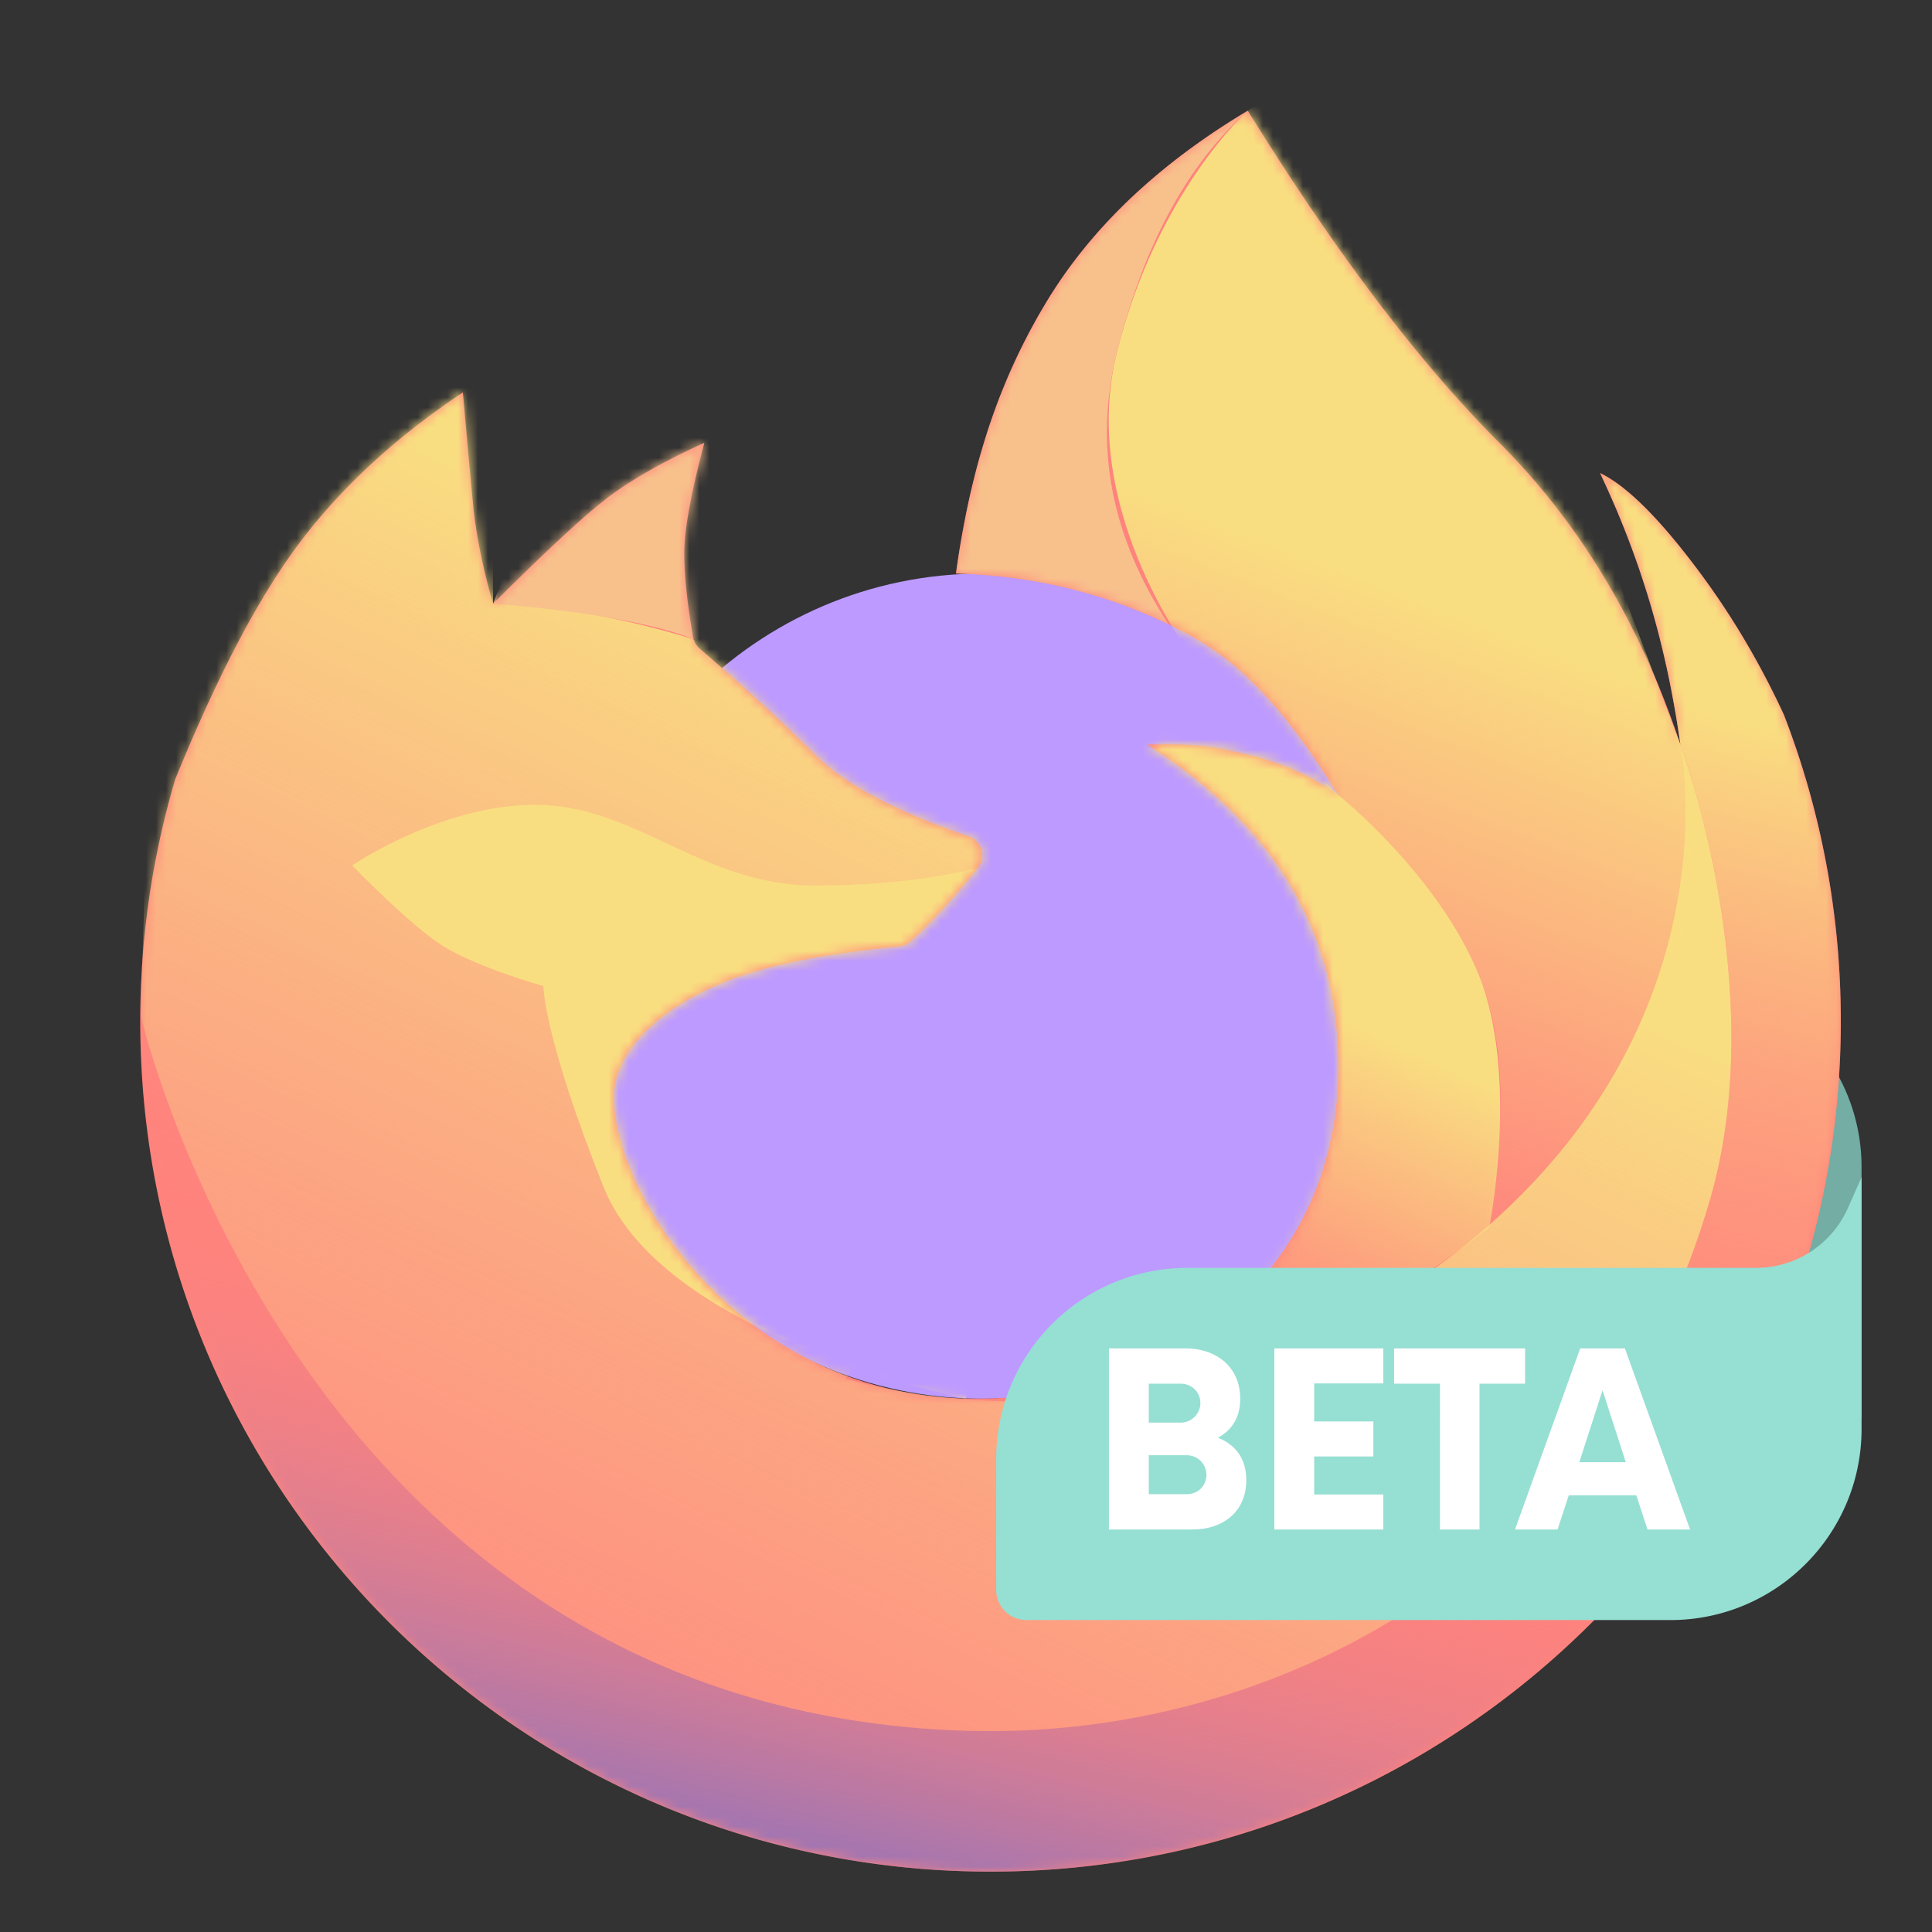 <svg xmlns="http://www.w3.org/2000/svg" width="192" height="192" fill="none"><rect width="100%" height="100%" fill="#333333" stroke="none"/><path fill="#73ADA4" fill-rule="evenodd" d="M99 113c0 10.493 8.507 19 19 19h56.501a9.999 9.999 0 0 1 9.138 5.939L185 141v-25c0-10.493-8.507-19-19-19h-64a3 3 0 0 0-3 3v13Z" clip-rule="evenodd"/><path fill="#BD9AFF" fill-rule="evenodd" d="M97.617 139c22.432 0 40.616-18.356 40.616-41s-18.184-41-40.616-41S57 75.356 57 98s18.185 41 40.617 41Z" clip-rule="evenodd"/><path fill="#FF837D" fill-rule="evenodd" d="M124 11c2.948 4.763 5.858 9.179 8.73 13.247C138.298 32.137 143.722 38.722 149 44c8 8 14 18 18 30-.698-4.938-1.698-9.604-3-14a89.309 89.309 0 0 0-5-13c2.684 1.29 6.018 4.624 10 10 3.172 4.282 5.931 8.959 8.28 14.031 3.655 9.453 5.659 19.727 5.659 30.469 0 46.668-37.831 84.5-84.5 84.5-46.668 0-84.5-37.832-84.5-84.5a84.517 84.517 0 0 1 3.472-24.05C21.345 67.793 25.208 60.31 29 55c4.244-5.942 9.91-11.275 17-16 .379 4.31.712 7.976 1 11 .288 3.024.955 6.357 2 10 5.695-5.687 9.695-9.353 12-11 2.305-1.647 5.305-3.313 9-5-1.333 5-2 8.667-2 11 0 2.181.291 4.945.874 8.29a2 2 0 0 0 .665 1.173C73.975 68.283 77.796 71.796 81 75c2.97 2.97 8.055 5.674 15.257 8.115a2 2 0 0 1 .906 3.16A107.352 107.352 0 0 1 94 90a54.354 54.354 0 0 1-3.495 3.538 2 2 0 0 1-1.17.523C81.265 94.825 75.154 96.138 71 98c-6.4 2.869-10 7-10 11 0 10 13 30 36 30 20 0 36-13 36-33 0-13.333-6.333-24-19-32 4.627-.136 6.627.197 10 1 3.373.803 6.373 2.136 9 4-5-8-9.223-12.9-15-16-5.777-3.1-13.444-5.766-23-6 1.56-11.318 4.56-19.651 9-27 2.538-4.201 5.804-8.07 9.798-11.608 2.992-2.65 6.393-5.114 10.202-7.392Z" clip-rule="evenodd"/><mask id="a" width="170" height="175" x="13" y="11" maskUnits="userSpaceOnUse" style="mask-type:luminance"><path fill="#fff" fill-rule="evenodd" d="M124 11c2.948 4.763 5.858 9.179 8.73 13.247C138.298 32.137 143.722 38.722 149 44c8 8 14 18 18 30-.698-4.938-1.698-9.604-3-14a89.309 89.309 0 0 0-5-13c2.684 1.29 6.018 4.624 10 10 3.172 4.282 5.931 8.959 8.28 14.031 3.655 9.453 5.659 19.727 5.659 30.469 0 46.668-37.831 84.5-84.5 84.5-46.668 0-84.5-37.832-84.5-84.5a84.517 84.517 0 0 1 3.472-24.05C21.345 67.793 25.208 60.31 29 55c4.244-5.942 9.91-11.275 17-16 .379 4.31.712 7.976 1 11 .288 3.024.955 6.357 2 10 5.695-5.687 9.695-9.353 12-11 2.305-1.647 5.305-3.313 9-5-1.333 5-2 8.667-2 11 0 2.181.291 4.945.874 8.29a2 2 0 0 0 .665 1.173C73.975 68.283 77.796 71.796 81 75c2.97 2.97 8.055 5.674 15.257 8.115a2 2 0 0 1 .906 3.16A107.352 107.352 0 0 1 94 90a54.354 54.354 0 0 1-3.495 3.538 2 2 0 0 1-1.17.523C81.265 94.825 75.154 96.138 71 98c-6.4 2.869-10 7-10 11 0 10 13 30 36 30 20 0 36-13 36-33 0-13.333-6.333-24-19-32 4.627-.136 6.627.197 10 1 3.373.803 6.373 2.136 9 4-5-8-9.223-12.9-15-16-5.777-3.1-13.444-5.766-23-6 1.56-11.318 4.56-19.651 9-27 2.538-4.201 5.804-8.07 9.798-11.608 2.992-2.65 6.393-5.114 10.202-7.392Z" clip-rule="evenodd"/></mask><g fill-rule="evenodd" clip-rule="evenodd" mask="url(#a)"><path fill="url(#b)" d="M14.166 95.26a85.746 85.746 0 0 0-.226 6.24c0 46.668 37.831 84.5 84.5 84.5 46.668 0 84.499-37.832 84.499-84.5 0-10.742-2.004-21.016-5.659-30.469-2.349-5.072-5.108-9.75-8.28-14.031-3.982-5.376-7.316-8.71-10-10a89.309 89.309 0 0 1 5 13c1.302 4.396 2.302 9.062 3 14 0 0 9 24 3 45-10.437 36.528-43.177 53.934-74 53-66-2-82-71-82-71l.166-5.74Z"/><path fill="url(#c)" d="M84 137s31 10 60-12 23-51 23-51 9 24 3 45c-10.437 36.528-43.177 53.934-74 53-66-2-82-71-82-71l2-69 33-11v39s11.208-.193 27 6c15.793 6.193 24 14 24 14l5 33-21 24Z"/><path fill="#F8C18C" d="M49 60s15 1 21 4 14-32 14-32l-25 2-10 26Z"/><path fill="#F9DE81" d="M98 86s-6 2-17 2-17.447-7.593-27-8c-9.553-.406-19 6-19 6s5.668 5.897 9 8c3.332 2.105 10 4 10 4s0 5.001 6 20.001 36 21 36 21l2-53Z"/><path fill="url(#d)" d="M133 79s12 10 15 21-1 24-1 24 17-18 20-30 0-20 0-20l-20-53S132 8 130 8s-6 3-6 3-9 8-13 24 8 31 8 31l14 13Z"/><path fill="url(#e)" d="M148 122s-10 8-23 14-25 3-25 3 6-61 6-63 4-8 4-8l17 5 6 6s10 8 14 18 1 25 1 25Z"/><path fill="#F8C18C" d="M116.124 62.043C110.598 59.37 103.557 57.21 95 57c1.56-11.318 4.56-19.651 9-27 2.538-4.201 5.804-8.07 9.798-11.608 2.992-2.65 6.393-5.114 10.202-7.392-6 5.333-10.333 13.333-13 24-2.317 9.266-.608 18.28 5.124 27.043Z"/></g><path fill="#96DFD3" fill-rule="evenodd" d="M99 145c0-10.493 8.507-19 19-19h56.501a9.999 9.999 0 0 0 9.138-5.939L185 117v25c0 10.493-8.507 19-19 19h-64a3 3 0 0 1-3-3v-13Z" clip-rule="evenodd"/><path fill="#fff" d="M121.034 142.88c1.35-.72 2.22-1.98 2.22-3.87 0-3.18-2.4-5.01-5.43-5.01h-7.62v18h8.31c3 0 5.34-1.74 5.34-4.92 0-2.19-1.14-3.54-2.82-4.2Zm-1.74-3.45c0 1.05-.87 1.95-1.95 1.95h-3.18v-3.87h3.18c1.08 0 1.95.84 1.95 1.92Zm-1.35 9.06h-3.78v-3.87h3.78c1.11 0 1.95.9 1.95 1.95 0 1.08-.84 1.92-1.95 1.92Zm19.529-11.01V134h-10.83v18h10.83v-3.48h-6.87v-3.78h5.88v-3.48h-5.88v-3.78h6.87Zm14.088-3.48h-13.02v3.51h4.56V152h3.93v-14.49h4.53V134Zm12.168 18h4.23l-6.48-18h-4.44l-6.48 18h4.23l1.11-3.39h6.72l1.11 3.39Zm-6.78-6.69 2.31-7.14 2.31 7.14h-4.62Z"/><defs><linearGradient id="b" x1="107.312" x2="73.817" y1="54.681" y2="187.617" gradientUnits="userSpaceOnUse"><stop stop-color="#F9DE81"/><stop offset=".613" stop-color="#FF837D" stop-opacity=".01"/><stop offset="1" stop-color="#8C72BD"/></linearGradient><linearGradient id="c" x1="63.424" x2="15.118" y1="53.166" y2="156.099" gradientUnits="userSpaceOnUse"><stop stop-color="#F9DE81"/><stop offset="1" stop-color="#F9C28D" stop-opacity=".15"/></linearGradient><linearGradient id="d" x1="139.486" x2="118.514" y1="58.263" y2="112.294" gradientUnits="userSpaceOnUse"><stop stop-color="#F9DE81"/><stop offset="1" stop-color="#F9DE81" stop-opacity=".01"/></linearGradient><linearGradient id="e" x1="126.279" x2="112.591" y1="97.676" y2="127.61" gradientUnits="userSpaceOnUse"><stop stop-color="#F9DE81"/><stop offset="1" stop-color="#F9DE81" stop-opacity=".01"/></linearGradient></defs></svg>